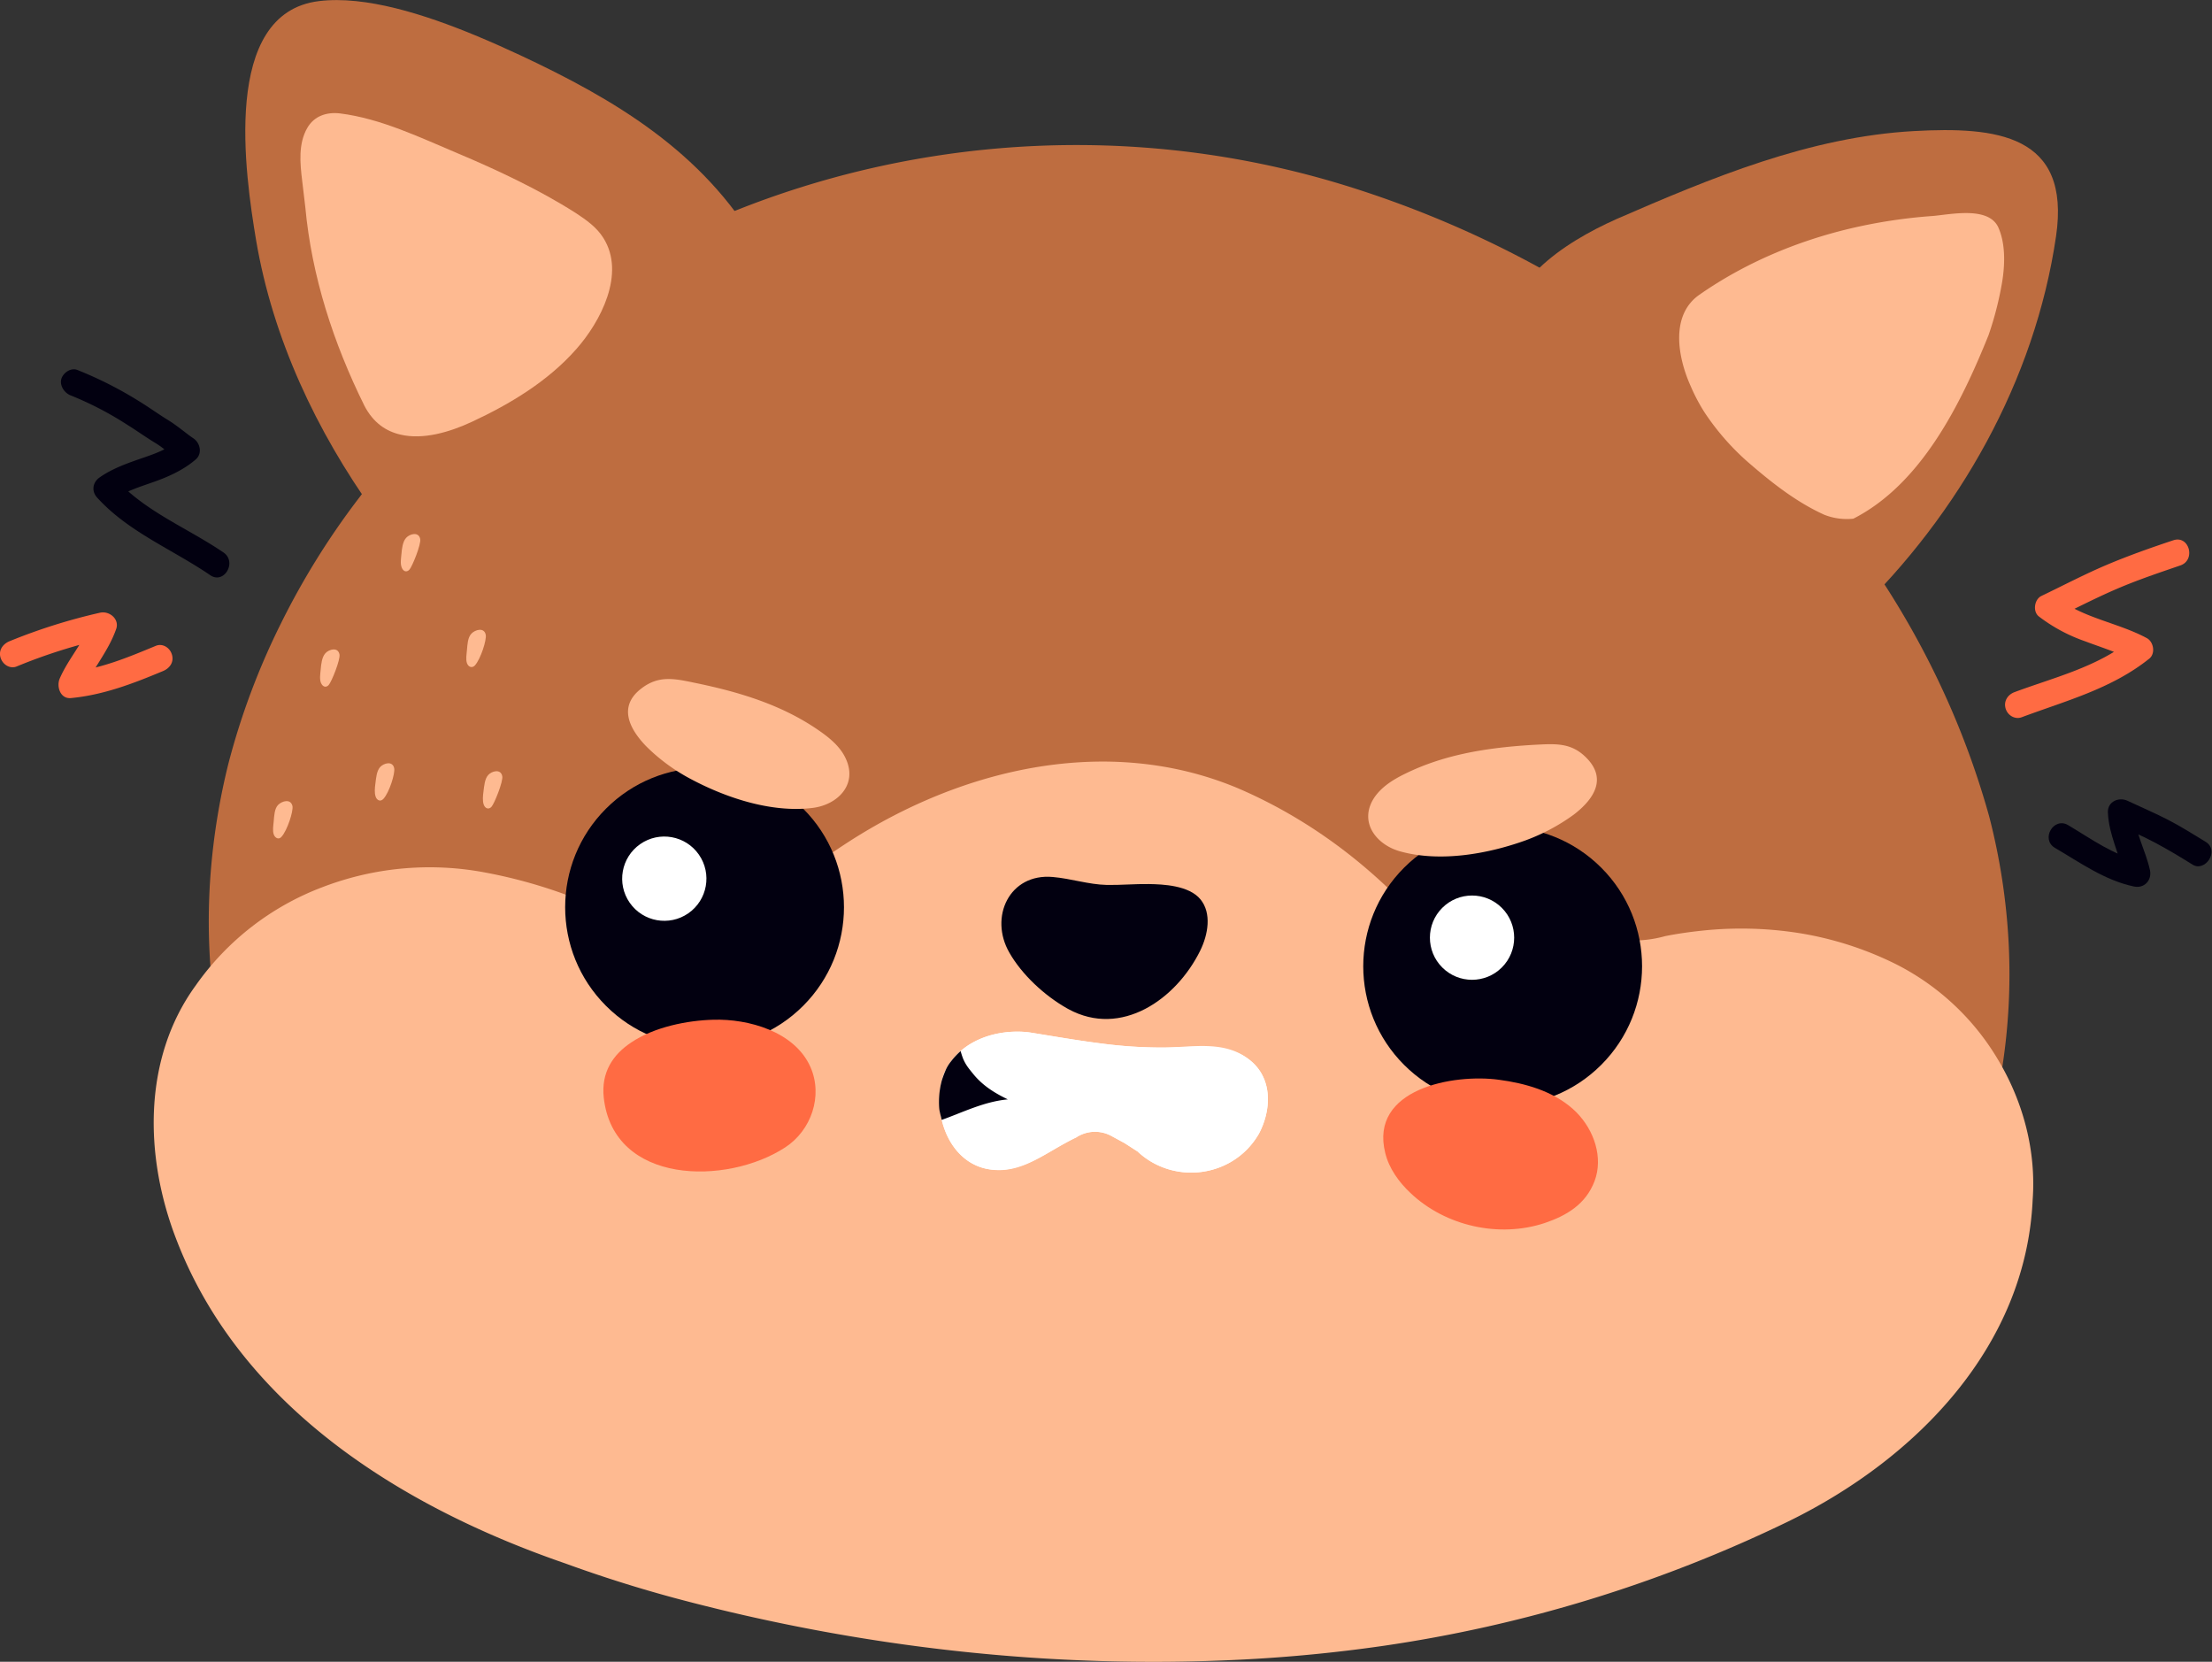 <svg xmlns="http://www.w3.org/2000/svg" width="1002.8" height="753.2" viewBox="0 0 1002.8 753.2">
  <rect x="0" y="0" width="1002.8" height="753.2" fill="#333333" stroke="none"/>
  <title>emoji36_286792142</title>
  <g id="Layer_2" data-name="Layer 2">
    <g id="emoji36_286792142">
      <g>
        <path d="M827.8,285.5c5.4-.8,9.5-3.5,13.4-7.2,46.8-45.2,81.3-105.7,90.9-171.2,6.8-46.4-27.4-49.7-64.3-47.7-47.4,2.6-92,21.2-135,39.9-23.9,10.7-52.6,29.2-51.5,58.9.7,10.2,5.7,20.1,15.1,27.4,28.9,22.8,58.9,39.4,84.5,63.7,7.6,6.3,15.3,12.5,23.1,18.5S819.7,279.7,827.8,285.5Z" fill="#be6d40"/>
        <g>
          <path d="M149.1,576.5C107,525.3,90.3,459.1,95.6,394.4a301.6,301.6,0,0,1,7.9-48.1,325.7,325.7,0,0,1,23.9-63.8,346.8,346.8,0,0,1,35.8-57.4C263.6,90.7,445.1,33.2,610,84.1c139.6,43.2,253.5,148.3,291.8,286a287.7,287.7,0,0,1,8.8,57.1,275.9,275.9,0,0,1-3.3,59.2c-7.4,47.5-26.5,93.9-66.2,123.8-53.9,41.2-113.5,44.4-173.6,34.1-20.1-3.4-40.2-8.4-60.3-13.9-109.4-33.8-222.3-67.6-338-58.3a478.3,478.3,0,0,0-49.2,5.8C196.4,578.3,172.7,577.9,149.1,576.5Z" fill="#be6d40"/>
          <path d="M256.2,708.6C182.7,683.3,109,637.9,79.8,561.4,65.4,524,64.7,479.7,88.7,446.7a123.6,123.6,0,0,1,57.5-44.6,135.4,135.4,0,0,1,72.3-6.9,227.8,227.8,0,0,1,67,23.3A274.2,274.2,0,0,1,315.7,437c38.2,26.5,67.2,61.9,94.9,100.7,22.6,32.2,59.4,54.1,98.5,45.2a81.8,81.8,0,0,0,39.3-20.1c20.4-19.3,40.8-39.4,62.2-58.2,4.2-3.7,8.5-7.4,12.7-11.6,14.6-14,21.3-33.2,35.1-49.4,20.8-24.1,51.8-17,79.3-17.4a53.2,53.2,0,0,0,17.2-1.9c5.5-1.1,11.2-1.9,16.9-2.5a168.5,168.5,0,0,1,44.3,1.2,153.1,153.1,0,0,1,43.6,14.1,113.2,113.2,0,0,1,46.8,44.4c10.9,18.7,16.6,40.5,15,62.3-3,66.2-52.5,117.4-111,145.9a628.3,628.3,0,0,1-184.2,56.4q-31.5,4.5-63.1,6.1c-86.6,4.4-173.5-5.5-257-27.8Q280.6,717.5,256.2,708.6Z" fill="#feba91"/>
          <path d="M281.5,560.8a140.7,140.7,0,0,1-.8-35.4c6.7-62.1,51.7-110,103.8-143.7s117.9-48.9,176.3-24.6c64.5,27.5,112.7,85,136.4,150.5,11.4,31,9.5,67.2-14.3,92.9-14,15-33.6,21-52.7,20.7C525.9,619,419.4,615,321,578.3,308.1,573.2,294.9,567.4,281.5,560.8Z" fill="#feba91"/>
          <path d="M181.5,241.5c-5.2-1.7-8.7-5-11.8-9.4-26.2-36.6-46-78.5-53.6-123.2-4.9-29.5-16-103,28.5-108.4,21.1-2.6,48.1,6.1,70.8,15.5,7.5,3.1,14.6,6.3,20.8,9.2,41.8,19.6,82.3,43.3,107.3,86.2,12.2,20.5,6.5,44.7-14.7,55.7-32.6,17.1-65.1,28-94.7,47.3-8.5,4.9-17.2,9.6-26,14.1S190.5,237.3,181.5,241.5Z" fill="#be6d40"/>
          <path d="M181.6,197c-6.6-1.5-12.4-5.4-16.4-13.1-14-28.3-23.9-58.6-26.8-90.1-.5-3.9-.9-7.9-1.4-11.8-1-8.1-1.8-16.9,2.3-24h0c3.1-5.4,8.7-7.3,14.8-6.6,18.5,2.3,36.3,10.9,53.4,18.1s36.7,16.3,53.6,27.1c4.7,3.1,9.4,6.4,12.4,11.2,10.3,16.2-1.3,38.1-12.3,50.5-12.8,14.5-29.9,24.8-47.3,32.9C203.8,195.9,191.8,199.4,181.6,197Z" fill="#feba91"/>
          <path d="M840.2,235.1c30.8-15.7,48.7-51.9,61.3-83.2a150.5,150.5,0,0,0,6.2-24.3c1.4-8.8,1.3-17.7-1.8-24.6-4.5-9.6-21.5-5.8-29.8-5.1a236.3,236.3,0,0,0-37.4,5.7c-24.4,5.8-47.8,15.7-68.3,30-13.2,9.2-9.9,28.2-3.9,41.5a82.4,82.4,0,0,0,6.3,11.9,113.3,113.3,0,0,0,19,21.9c10.8,9.4,22.2,18.5,35.2,24.4A27.9,27.9,0,0,0,840.2,235.1Z" fill="#feba91"/>
          <circle cx="319.4" cy="411.2" r="63.2" transform="translate(-197.2 346.3) rotate(-45)" fill="#020010"/>
          <circle cx="681.2" cy="437.9" r="63.2" transform="translate(-110.1 610) rotate(-45)" fill="#020010"/>
          <path d="M714.7,504.2c8,8.1,12.2,20.5,8.2,31.1s-12.8,15.7-22.5,19c-20.7,6.9-45.1,1.5-61-13.6-5.2-4.9-9.7-11.1-11.4-18.1-7.3-29.2,31.1-36,51.5-33.2,12,1.6,24.3,5.1,33.4,13.1Z" fill="#ff6b43"/>
          <path d="M286,472.6c-8.2,5.5-13.5,13.5-12.3,24.8,4.3,39.7,55.8,39.9,82.2,22.7,11.9-7.7,17.3-23.4,11.5-36.5-7.1-16-28-21.9-44.1-21.4C311.8,462.5,296.6,465.4,286,472.6Z" fill="#ff6b43"/>
          <path d="M153.9,296.6c-.7-3.5-4.8-2.3-6.4-.5s-1.9,5-2.1,7.2-.6,4.5.1,6.2,2.2,2.4,3.5,1S154.4,298.9,153.9,296.6Z" fill="#feba91"/>
          <path d="M178.7,348.2c-.7-3.5-4.8-2.3-6.4-.5s-1.8,5.1-2.1,7.3-.5,4.4.1,6.1,2.2,2.4,3.5,1C176.5,359.2,179.2,350.5,178.7,348.2Z" fill="#feba91"/>
          <path d="M220.2,287.7c-.7-3.5-4.8-2.3-6.5-.5s-1.8,5.1-2,7.3-.6,4.4,0,6.1,2.3,2.4,3.6,1C217.9,298.7,220.7,290,220.2,287.7Z" fill="#feba91"/>
          <path d="M132.6,365.4c-.8-3.6-4.8-2.3-6.5-.6s-1.8,5.1-2,7.3-.6,4.4,0,6.1,2.3,2.5,3.5,1.1C130.3,376.3,133,367.7,132.6,365.4Z" fill="#feba91"/>
          <path d="M190.5,244.3c-.7-3.5-4.8-2.3-6.4-.5s-1.9,5-2.1,7.2-.6,4.4.1,6.2,2.2,2.4,3.5,1S191,246.6,190.5,244.3Z" fill="#feba91"/>
          <path d="M227.7,351.8c-.7-3.5-4.8-2.3-6.4-.5s-1.8,5.1-2.1,7.3-.5,4.4.1,6.1,2.2,2.4,3.5,1S228.2,354.1,227.7,351.8Z" fill="#feba91"/>
          <circle cx="301.3" cy="398" r="19.1" transform="translate(-173.4 243.4) rotate(-34.8)" fill="#fff"/>
          <circle cx="667.4" cy="425" r="19.1" transform="translate(-105.1 596.4) rotate(-45)" fill="#fff"/>
          <path d="M713.5,369.2c9.1-7,15-16.1,5.9-25.5-7-7.3-14.3-6.6-24.1-6.1-20.2,1.2-40.1,4.1-58.5,13.2-5.3,2.6-10.6,5.9-13.9,10.9-7,10.9,1,21.2,11.9,24.2,18,5,39.6,1.2,56.8-5A89.5,89.5,0,0,0,713.5,369.2Z" fill="#feba91"/>
          <path d="M292.9,338.2c-8-8.3-12.5-18.2-2.2-26.1,8-6.2,15.2-4.5,24.8-2.5,19.8,4.1,39.1,9.9,55.9,21.6,4.9,3.4,9.7,7.4,12.1,12.8,5.4,11.9-4.1,20.9-15.2,22.2-18.6,2.3-39.3-4.6-55.5-13.3A84.6,84.6,0,0,1,292.9,338.2Z" fill="#feba91"/>
          <path d="M498.8,472.9c-10.3-1.3-20.6-3.1-31.1-4.8a39.2,39.2,0,0,0-5.9-.5c-13.9-.2-28.2,5.9-33.9,19.1-5.9,16.2,1.3,39.4,19.5,43.1,12.7,2.4,23.3-4.8,33.9-10.8,2.2-1.2,4.3-2.4,6.5-3.4a15.5,15.5,0,0,1,16.1-.7l5.9,3.2,5.9,3.8c16.3,15.3,43.4,12,55-8,5.5-10.3,6.5-24.5-3.6-33s-26-6.2-39.7-6.1A208.2,208.2,0,0,1,498.8,472.9Z" fill="#fff"/>
          <path d="M567.1,480.9c-11.4-9.7-26-6.2-39.7-6.1a208.2,208.2,0,0,1-28.6-1.9c-10.3-1.3-20.6-3.1-31.1-4.8a39.2,39.2,0,0,0-5.9-.5c-9.6-.1-19.3,2.7-26.3,8.8,2.3,9.5,10.4,16.2,19.1,20.6-9.4,1-19.4,1.7-28.6,4.3.9,13,8.3,25.8,21.4,28.5s23.3-4.8,33.9-10.8c2.2-1.2,4.3-2.4,6.5-3.4a15.5,15.5,0,0,1,16.1-.7l5.9,3.2,5.9,3.8c16.3,15.3,43.4,12,55-8C576.2,503.6,577.2,489.4,567.1,480.9Z" fill="#fff"/>
          <path d="M484.4,457.4l-.9-.5c-10-5.7-20.2-15.1-25.9-25.1-9.3-16.1,0-36.1,19.7-34.3,8.2.7,16.1,3.4,24.5,3.6,6.3.1,12.7-.5,19.1-.4s18.1.6,23.3,6.9,3.5,16-.1,23.3C533.2,453,508.3,470.4,484.4,457.4Z" fill="#020010"/>
          <path d="M435.5,476.4a31.2,31.2,0,0,0-4.3,4.6,17.9,17.9,0,0,0-2.2,3.4,46.5,46.5,0,0,0-2,5.2,37.4,37.4,0,0,0-1.2,12.8c.1,1.4.8,3.7,1.1,5.2,9.8-3.5,19.2-8.3,30-9.3-5.8-2.8-11.5-6.2-16-11.9-.9-1.1-1.8-2.2-2.6-3.4a19.6,19.6,0,0,1-1.7-3.2A33.8,33.8,0,0,1,435.5,476.4Z" fill="#020010"/>
          <path d="M985.2,244.9c-10.2,3.4-20.4,7-30.3,11.2s-19.6,9.3-29.4,14c-3.2,1.5-4.1,7-1.2,9.3a74.7,74.7,0,0,0,20.8,11.2c7.4,2.8,15,5.1,22.1,8.8l-1.2-9.3c-15.3,12.3-34.7,16.9-52.7,23.6-3,1.1-5,4-4.1,7.3s4.3,5.2,7.3,4.1c20.1-7.5,40.8-12.9,57.9-26.6,2.9-2.4,1.9-7.7-1.2-9.3-13-7-28.8-9-40.5-18.2l-1.2,9.3c9.4-4.5,18.8-9.4,28.4-13.5s18.9-7.2,28.5-10.5c7.2-2.4,4.1-13.9-3.2-11.4Z" fill="#ff6b43"/>
          <path d="M1000,381.6c-5.6-3.4-11.1-6.9-16.9-9.9s-12.3-5.8-18.5-8.7c-3.9-1.9-9.1.2-9,5.1.4,10.5,5.5,19.5,7.6,29.6,2.5-2.4,4.9-4.9,7.3-7.3-12.3-2.7-22.3-10.1-32.9-16.4-6.6-3.9-12.6,6.4-6,10.3,11.5,6.7,22.5,14.7,35.8,17.5,4.6,1,8.2-2.7,7.3-7.3-1.9-8.9-6.9-17.2-7.2-26.4l-8.9,5.1c6.2,2.9,12.5,5.6,18.5,8.8s11.3,6.4,16.9,9.9,12.4-6.2,6-10.3Z" fill="#020010"/>
          <path d="M32,179.2a150.4,150.4,0,0,1,25.8,13.4c4.2,2.6,8.2,5.5,12.5,8.1s7.4,5.8,11.4,8.3l-1.2-9.3c-4.7,4.1-10.7,6.1-16.5,8.1s-13,4.5-18.7,8.5c-3.3,2.2-4,6.3-1.2,9.3,14.2,15.6,34.1,23.4,51.2,35.1,6.3,4.3,12.3-6,6-10.3C85,239.3,66,232,52.5,217.2l-1.2,9.4c5.6-4,12-5.9,18.5-8.2s13.5-5.4,19.1-10.3c2.9-2.7,1.8-7.4-1.2-9.4s-7.4-5.8-11.5-8.3-8.8-5.9-13.4-8.7a175.4,175.4,0,0,0-27.7-14c-3-1.2-6.5,1.3-7.3,4.1S29,178,32,179.2Z" fill="#020010"/>
          <path d="M7.5,302.1a246.8,246.8,0,0,1,41-12.9l-7.3-7.3C38,291.1,31,298.5,27.1,307.5c-1.6,3.6.2,9.4,5.1,8.9,14.7-1.4,28.2-6.6,41.6-12.2,3-1.2,5.1-3.9,4.2-7.3s-4.3-5.4-7.3-4.2c-12.3,5.1-25.1,10.5-38.5,11.8l5.2,8.9c4.3-9.9,11.7-18,15.3-28.4,1.5-4.5-3.2-8.2-7.3-7.3a260.4,260.4,0,0,0-41,12.9c-3,1.2-5.1,4-4.2,7.3s4.3,5.4,7.3,4.2Z" fill="#ff6b43"/>
        </g>
      </g>
    </g>
  </g>
</svg>
